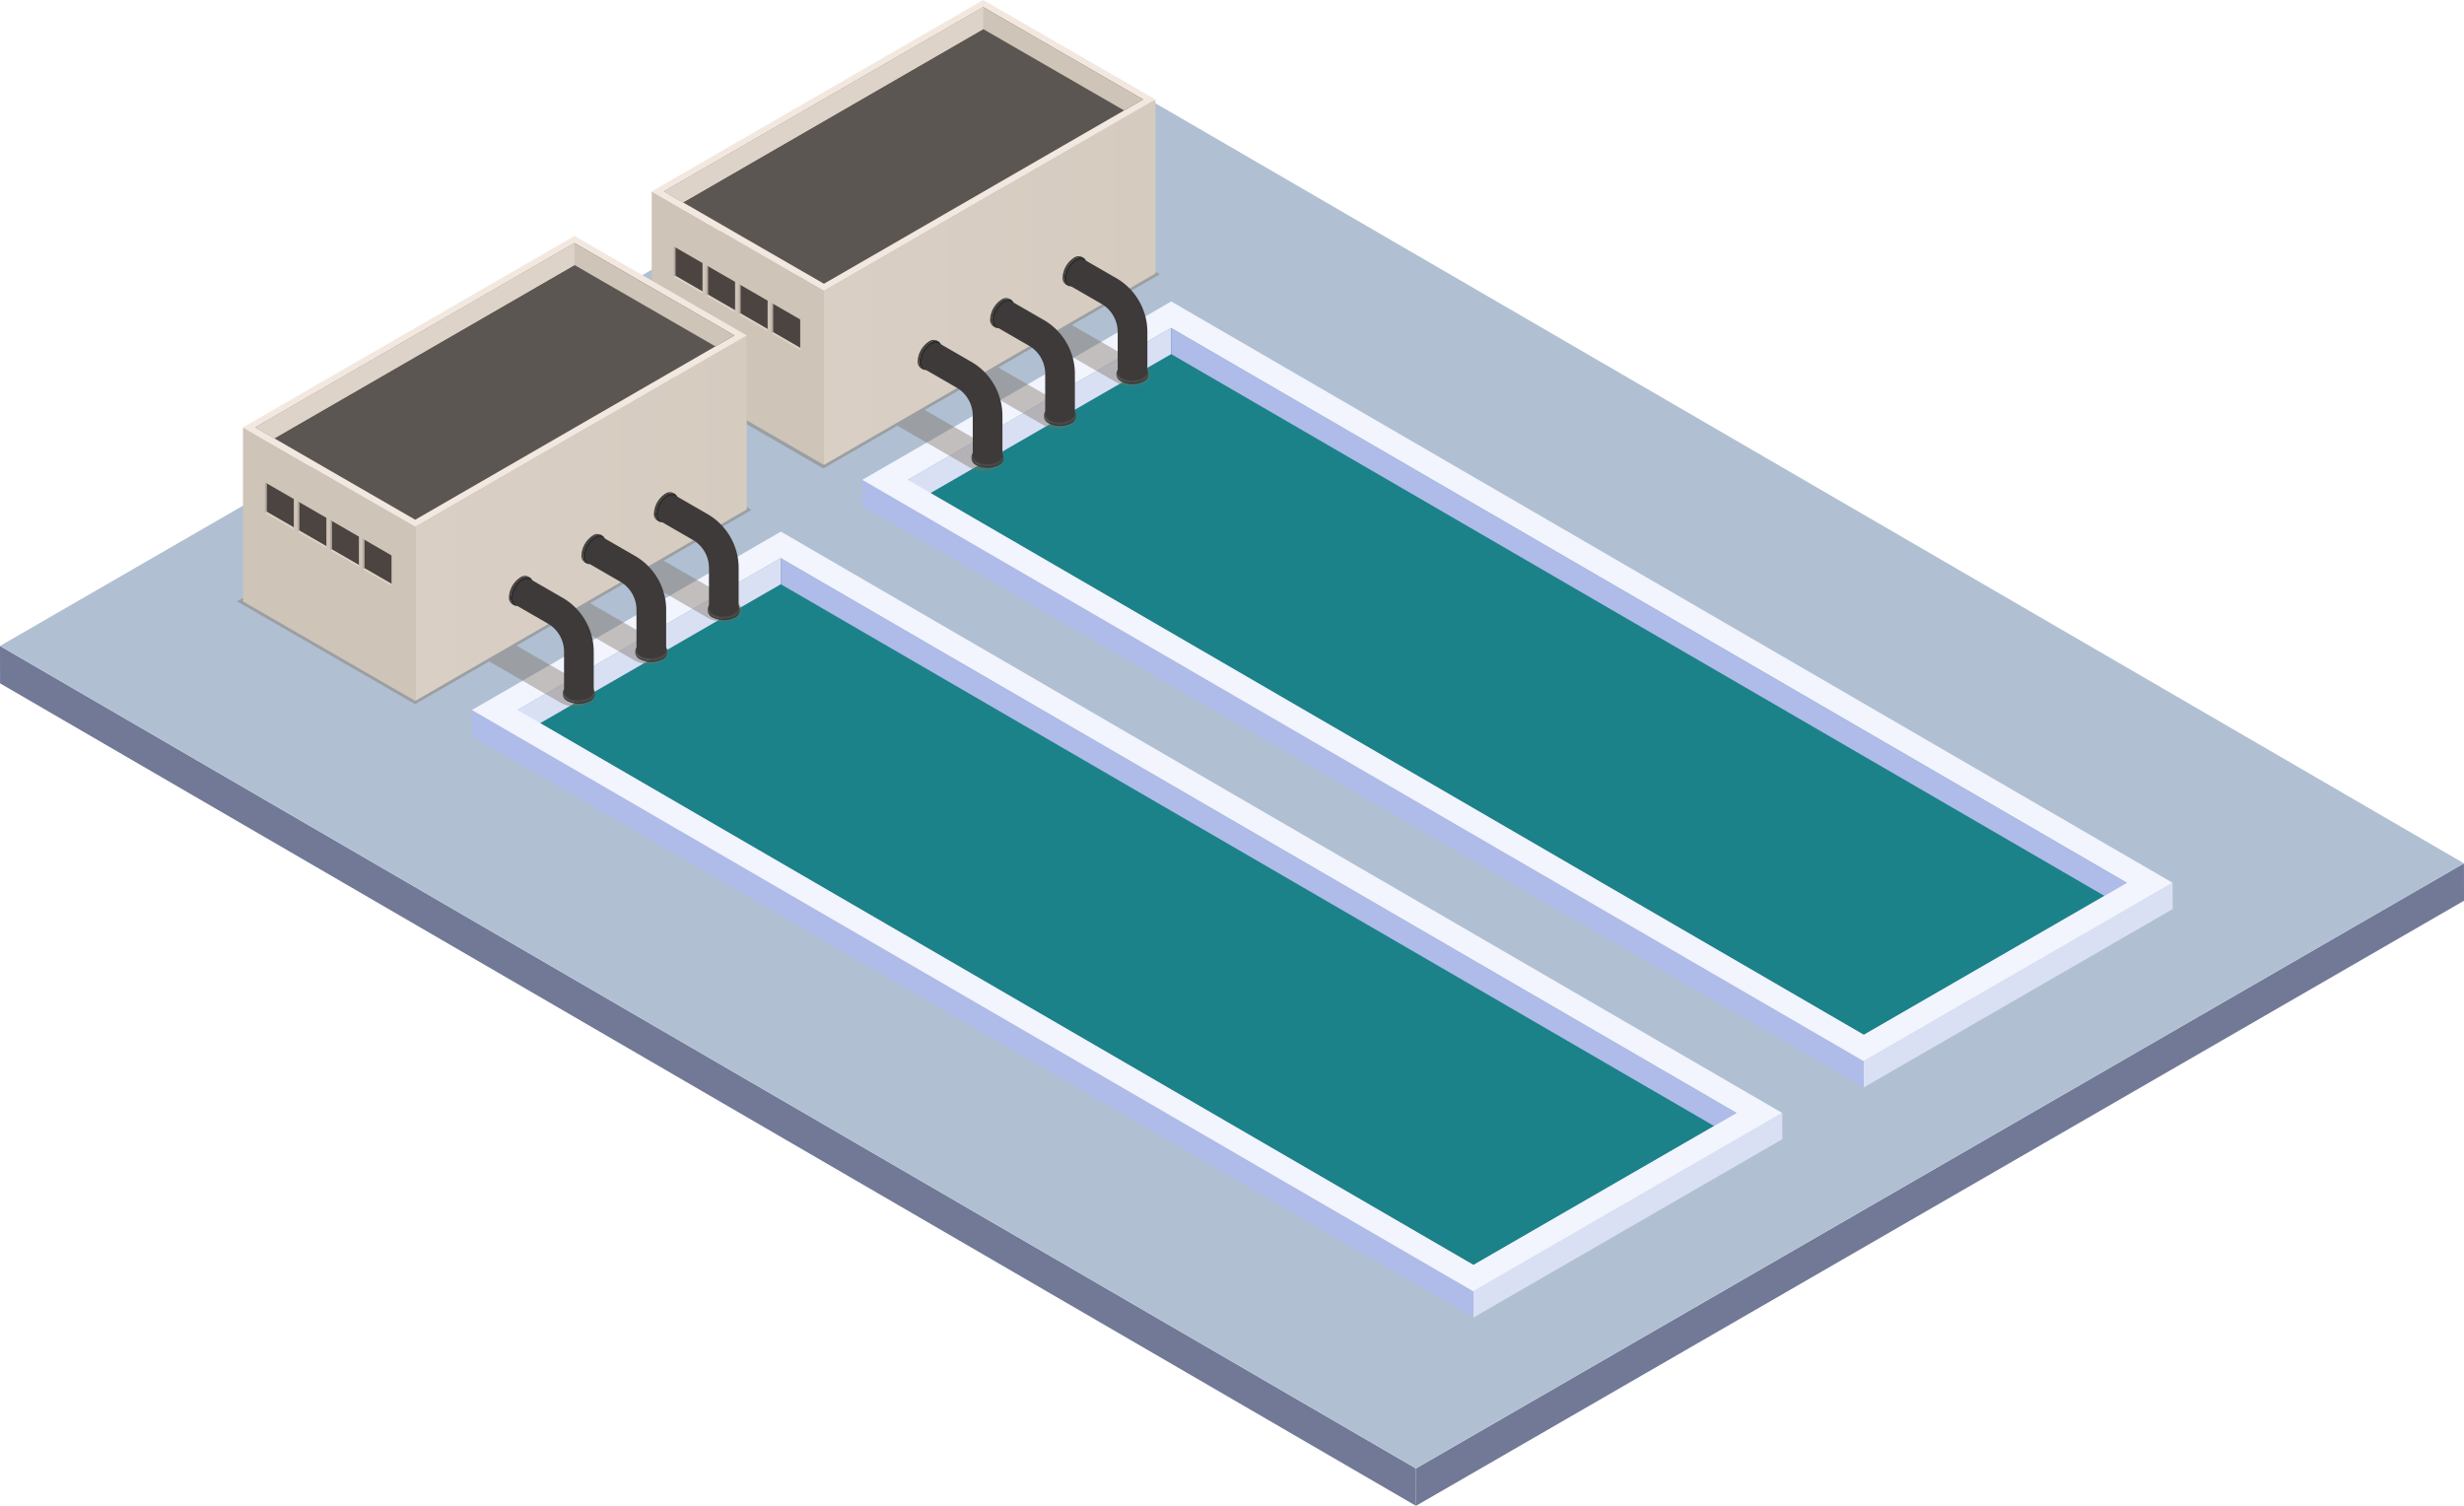 <svg xmlns="http://www.w3.org/2000/svg" xmlns:xlink="http://www.w3.org/1999/xlink" width="297.033" height="181.528" viewBox="0 0 297.033 181.528">
  <defs>
    <linearGradient id="linear-gradient" y1="0.5" x2="1" y2="0.5" gradientUnits="objectBoundingBox">
      <stop offset="0" stop-color="#dacfc5"/>
      <stop offset="1" stop-color="#d5cbbf"/>
    </linearGradient>
  </defs>
  <g id="Grupo_840516" data-name="Grupo 840516" transform="translate(-2411.954 -33.451)">
    <g id="Grupo_840522" data-name="Grupo 840522" transform="translate(2411.954 38.378)">
      <g id="Grupo_840521" data-name="Grupo 840521" style="isolation: isolate">
        <g id="Grupo_840517" data-name="Grupo 840517" transform="translate(0 72.942)">
          <g id="Grupo_840516-2" data-name="Grupo 840516">
            <path id="Trazado_296985" data-name="Trazado 296985" d="M2411.954,81.816l.007,4.509,170.687,99.149-.007-4.509Z" transform="translate(-2411.954 -81.816)" fill="#727997"/>
          </g>
        </g>
        <g id="Grupo_840518" data-name="Grupo 840518" transform="translate(170.687 99.149)">
          <path id="Trazado_296986" data-name="Trazado 296986" d="M2517.968,171.036l.007,4.509L2644.315,102.6l-.007-4.509Z" transform="translate(-2517.968 -98.094)" fill="#727997"/>
        </g>
        <g id="Grupo_840520" data-name="Grupo 840520">
          <g id="Grupo_840519" data-name="Grupo 840519">
            <path id="Trazado_296987" data-name="Trazado 296987" d="M2411.954,109.453,2582.64,208.6l126.34-72.942L2538.293,36.511Z" transform="translate(-2411.954 -36.511)" fill="#b0c0d2"/>
          </g>
        </g>
      </g>
    </g>
    <g id="Grupo_840626" data-name="Grupo 840626" transform="translate(2440.527 33.451)">
      <g id="Grupo_840539" data-name="Grupo 840539" transform="translate(28.317 36.344)">
        <g id="Grupo_840530" data-name="Grupo 840530" transform="translate(47.059)">
          <path id="Trazado_296988" data-name="Trazado 296988" d="M2595.171,143.223l31.737-18.324L2511.664,58l-31.738,18.324,115.245,66.9Z" transform="translate(-2474.438 -54.82)" fill="#1b8289"/>
          <g id="Grupo_840529" data-name="Grupo 840529" style="isolation: isolate">
            <g id="Grupo_840523" data-name="Grupo 840523" transform="translate(5.488 3.179)">
              <path id="Trazado_296989" data-name="Trazado 296989" d="M2479.926,76.322l.009,3.163,31.737-18.324L2511.664,58Z" transform="translate(-2479.926 -57.998)" fill="#dae0f4"/>
            </g>
            <g id="Grupo_840525" data-name="Grupo 840525" transform="translate(37.226 3.179)">
              <g id="Grupo_840524" data-name="Grupo 840524">
                <path id="Trazado_296990" data-name="Trazado 296990" d="M2499.639,58l.009,3.163,115.245,66.9-.009-3.163Z" transform="translate(-2499.639 -57.998)" fill="#afbbe8"/>
              </g>
            </g>
            <g id="Grupo_840526" data-name="Grupo 840526" transform="translate(120.714 70.079)">
              <path id="Trazado_296991" data-name="Trazado 296991" d="M2551.494,121.053l.009,3.163,37.243-21.5-.009-3.163Z" transform="translate(-2551.494 -99.551)" fill="#dae0f4"/>
            </g>
            <g id="Grupo_840527" data-name="Grupo 840527" transform="translate(0 21.502)">
              <path id="Trazado_296992" data-name="Trazado 296992" d="M2476.518,69.379l.009,3.163,120.714,70.08-.009-3.163Z" transform="translate(-2476.518 -69.379)" fill="#afbbe8"/>
            </g>
            <g id="Grupo_840528" data-name="Grupo 840528" transform="translate(0)">
              <path id="Trazado_296993" data-name="Trazado 296993" d="M2634.474,126.1l-37.243,21.5-120.713-70.08,37.243-21.5Zm-37.223,18.324,31.736-18.324L2513.743,59.2,2482,77.526l115.246,66.9Z" transform="translate(-2476.518 -56.024)" fill="#f2f4fe"/>
            </g>
          </g>
        </g>
        <g id="Grupo_840538" data-name="Grupo 840538" transform="translate(0 27.741)">
          <path id="Trazado_296994" data-name="Trazado 296994" d="M2565.942,160.453l31.737-18.324-115.245-66.9L2450.7,93.552l115.245,66.9Z" transform="translate(-2445.209 -72.049)" fill="#1b8289"/>
          <g id="Grupo_840537" data-name="Grupo 840537" style="isolation: isolate">
            <g id="Grupo_840531" data-name="Grupo 840531" transform="translate(5.488 3.179)">
              <path id="Trazado_296995" data-name="Trazado 296995" d="M2450.7,93.552l.009,3.163,31.737-18.324-.009-3.163Z" transform="translate(-2450.697 -75.229)" fill="#dae0f4"/>
            </g>
            <g id="Grupo_840533" data-name="Grupo 840533" transform="translate(37.226 3.179)">
              <g id="Grupo_840532" data-name="Grupo 840532">
                <path id="Trazado_296996" data-name="Trazado 296996" d="M2470.41,75.229l.009,3.163,115.245,66.9-.009-3.163Z" transform="translate(-2470.41 -75.229)" fill="#afbbe8"/>
              </g>
            </g>
            <g id="Grupo_840534" data-name="Grupo 840534" transform="translate(120.714 70.08)">
              <path id="Trazado_296997" data-name="Trazado 296997" d="M2522.265,138.284l.009,3.163,37.243-21.5-.009-3.163Z" transform="translate(-2522.265 -116.781)" fill="#dae0f4"/>
            </g>
            <g id="Grupo_840535" data-name="Grupo 840535" transform="translate(0 21.502)">
              <path id="Trazado_296998" data-name="Trazado 296998" d="M2447.289,86.609l.009,3.163,120.715,70.08-.009-3.163Z" transform="translate(-2447.289 -86.609)" fill="#afbbe8"/>
            </g>
            <g id="Grupo_840536" data-name="Grupo 840536" transform="translate(0)">
              <path id="Trazado_296999" data-name="Trazado 296999" d="M2605.245,143.334,2568,164.837,2447.289,94.756l37.243-21.5Zm-37.224,18.324,31.737-18.324-115.244-66.9-31.738,18.324,115.246,66.9Z" transform="translate(-2447.289 -73.254)" fill="#f2f4fe"/>
            </g>
          </g>
        </g>
      </g>
      <path id="Trazado_297000" data-name="Trazado 297000" d="M2489.877,87.494l-8.744-5.047,10.6-6.121-21.473-12.4L2429.7,87.347l21.473,12.4,8.926-5.154,8.742,5.047a3.649,3.649,0,0,0,3.3,0,1.006,1.006,0,0,0,0-1.906l-8.742-5.047,5.564-3.212,8.742,5.047a3.65,3.65,0,0,0,3.3,0,1.006,1.006,0,0,0,0-1.906l-8.743-5.049,5.563-3.212,8.742,5.047a3.643,3.643,0,0,0,3.3,0A1.006,1.006,0,0,0,2489.877,87.494Z" transform="translate(-2429.701 -14.858)" fill="#7c6e5e" opacity="0.4" style="mix-blend-mode: multiply;isolation: isolate"/>
      <path id="Trazado_297001" data-name="Trazado 297001" d="M2520.441,69.849,2511.7,64.8l10.6-6.12-21.473-12.4L2460.266,69.7l21.471,12.4,8.927-5.154,8.742,5.047a3.649,3.649,0,0,0,3.3,0,1.006,1.006,0,0,0,0-1.906l-8.742-5.047,5.563-3.212,8.744,5.047a3.649,3.649,0,0,0,3.3,0,1.006,1.006,0,0,0,0-1.906l-8.744-5.047,5.564-3.212,8.743,5.047a3.65,3.65,0,0,0,3.3,0A1.006,1.006,0,0,0,2520.441,69.849Z" transform="translate(-2411.055 -25.624)" fill="#7c6e5e" opacity="0.4" style="mix-blend-mode: multiply;isolation: isolate"/>
      <g id="Grupo_840582" data-name="Grupo 840582" transform="translate(49.988)">
        <g id="Grupo_840574" data-name="Grupo 840574">
          <g id="Axonometric_Cube" data-name="Axonometric Cube">
            <g id="Grupo_840540" data-name="Grupo 840540" transform="translate(0 23.074)">
              <path id="Trazado_297002" data-name="Trazado 297002" d="M2481.512,59.77l-20.763-11.988V68.763l20.763,11.988Z" transform="translate(-2460.749 -47.782)" fill="#cec4b7"/>
            </g>
            <path id="Cube_face_-_right" data-name="Cube face - right" d="M2513.611,61.878l-39.966,23.074V63.97L2513.611,40.9Z" transform="translate(-2452.881 -28.908)" fill="url(#linear-gradient)"/>
            <path id="Cube_face_-_top" data-name="Cube face - top" d="M2481.512,68.512l-20.763-11.988,39.965-23.074,20.764,11.988Z" transform="translate(-2460.749 -33.451)" fill="#f2e8df"/>
            <path id="Trazado_297003" data-name="Trazado 297003" d="M2461.672,56.2l38.479-22.215,19.276,11.13-38.479,22.215Z" transform="translate(-2460.185 -33.125)" fill="#5b5651"/>
            <path id="Trazado_297004" data-name="Trazado 297004" d="M2500.151,36.633l16.982,9.805,2.294-1.324-19.276-11.13L2461.672,56.2l2.294,1.324Z" transform="translate(-2460.185 -33.125)" fill="#cec4b7"/>
            <path id="Trazado_297005" data-name="Trazado 297005" d="M2500.151,36.633V33.984L2461.672,56.2l2.294,1.324Z" transform="translate(-2460.185 -33.125)" fill="#ded3c9"/>
          </g>
          <g id="Grupo_840573" data-name="Grupo 840573" transform="translate(2.649 29.704)">
            <g id="Grupo_840548" data-name="Grupo 840548">
              <g id="Grupo_840547" data-name="Grupo 840547">
                <g id="Grupo_840546" data-name="Grupo 840546">
                  <g id="Grupo_840545" data-name="Grupo 840545">
                    <g id="Grupo_840544" data-name="Grupo 840544">
                      <g id="Grupo_840543" data-name="Grupo 840543">
                        <g id="Grupo_840542" data-name="Grupo 840542">
                          <g id="Grupo_840541" data-name="Grupo 840541" transform="translate(0.146 0.084)">
                            <path id="Trazado_297006" data-name="Trazado 297006" d="M2462.485,51.952v3.476l3.332,1.924V53.877Z" transform="translate(-2462.485 -51.952)" fill="#4c4441"/>
                          </g>
                          <path id="Trazado_297007" data-name="Trazado 297007" d="M2462.418,54.027l3.457,2v.259l-3.48-2.009Z" transform="translate(-2462.393 -50.603)" fill="#ded3c9"/>
                          <path id="Trazado_297008" data-name="Trazado 297008" d="M2462.394,51.9v3.67l.226-.13V52.03Z" transform="translate(-2462.394 -51.9)" fill="#b5aba0"/>
                        </g>
                      </g>
                    </g>
                  </g>
                </g>
              </g>
            </g>
            <g id="Grupo_840556" data-name="Grupo 840556" transform="translate(3.924 2.266)">
              <g id="Grupo_840555" data-name="Grupo 840555">
                <g id="Grupo_840554" data-name="Grupo 840554">
                  <g id="Grupo_840553" data-name="Grupo 840553">
                    <g id="Grupo_840552" data-name="Grupo 840552">
                      <g id="Grupo_840551" data-name="Grupo 840551">
                        <g id="Grupo_840550" data-name="Grupo 840550">
                          <g id="Grupo_840549" data-name="Grupo 840549" transform="translate(0.146 0.084)">
                            <path id="Trazado_297009" data-name="Trazado 297009" d="M2464.922,53.36v3.476l3.332,1.924V55.284Z" transform="translate(-2464.922 -53.36)" fill="#4c4441"/>
                          </g>
                          <path id="Trazado_297010" data-name="Trazado 297010" d="M2464.856,55.434l3.456,2v.259l-3.48-2.009Z" transform="translate(-2464.831 -52.01)" fill="#ded3c9"/>
                          <path id="Trazado_297011" data-name="Trazado 297011" d="M2464.832,53.307v3.67l.225-.13V53.438Z" transform="translate(-2464.832 -53.307)" fill="#b5aba0"/>
                        </g>
                      </g>
                    </g>
                  </g>
                </g>
              </g>
            </g>
            <g id="Grupo_840564" data-name="Grupo 840564" transform="translate(7.848 4.531)">
              <g id="Grupo_840563" data-name="Grupo 840563">
                <g id="Grupo_840562" data-name="Grupo 840562">
                  <g id="Grupo_840561" data-name="Grupo 840561">
                    <g id="Grupo_840560" data-name="Grupo 840560">
                      <g id="Grupo_840559" data-name="Grupo 840559">
                        <g id="Grupo_840558" data-name="Grupo 840558">
                          <g id="Grupo_840557" data-name="Grupo 840557" transform="translate(0.146 0.084)">
                            <path id="Trazado_297012" data-name="Trazado 297012" d="M2467.359,54.767v3.476l3.332,1.924V56.691Z" transform="translate(-2467.359 -54.767)" fill="#4c4441"/>
                          </g>
                          <path id="Trazado_297013" data-name="Trazado 297013" d="M2467.293,56.841l3.457,2V59.1l-3.48-2.009Z" transform="translate(-2467.268 -53.417)" fill="#ded3c9"/>
                          <path id="Trazado_297014" data-name="Trazado 297014" d="M2467.269,54.715v3.67l.226-.13V54.845Z" transform="translate(-2467.269 -54.715)" fill="#b5aba0"/>
                        </g>
                      </g>
                    </g>
                  </g>
                </g>
              </g>
            </g>
            <g id="Grupo_840572" data-name="Grupo 840572" transform="translate(11.773 6.797)">
              <g id="Grupo_840571" data-name="Grupo 840571">
                <g id="Grupo_840570" data-name="Grupo 840570">
                  <g id="Grupo_840569" data-name="Grupo 840569">
                    <g id="Grupo_840568" data-name="Grupo 840568">
                      <g id="Grupo_840567" data-name="Grupo 840567">
                        <g id="Grupo_840566" data-name="Grupo 840566">
                          <g id="Grupo_840565" data-name="Grupo 840565" transform="translate(0.146 0.084)">
                            <path id="Trazado_297015" data-name="Trazado 297015" d="M2469.8,56.174V59.65l3.332,1.924V58.1Z" transform="translate(-2469.797 -56.174)" fill="#4c4441"/>
                          </g>
                          <path id="Trazado_297016" data-name="Trazado 297016" d="M2469.73,58.248l3.457,2V60.5l-3.48-2.009Z" transform="translate(-2469.706 -54.825)" fill="#ded3c9"/>
                          <path id="Trazado_297017" data-name="Trazado 297017" d="M2469.706,56.122v3.67l.225-.13V56.252Z" transform="translate(-2469.706 -56.122)" fill="#b5aba0"/>
                        </g>
                      </g>
                    </g>
                  </g>
                </g>
              </g>
            </g>
          </g>
        </g>
        <g id="Grupo_840581" data-name="Grupo 840581" transform="translate(32.07 30.883)">
          <g id="Grupo_840576" data-name="Grupo 840576" transform="translate(17.474)">
            <g id="Grupo_840575" data-name="Grupo 840575">
              <g id="Axonometric_Cylinder" data-name="Axonometric Cylinder" transform="translate(6.486 12.995)">
                <ellipse id="Cylinder_face" data-name="Cylinder face" cx="1.926" cy="1.112" rx="1.926" ry="1.112" fill="#4a4846"/>
                <path id="Cylinder_body" data-name="Cylinder body" d="M2499.4,61.388v.206a.953.953,0,0,1-.563.8,3.008,3.008,0,0,1-2.724,0,.96.96,0,0,1-.563-.776v-.208a.958.958,0,0,0,.563.776,3.008,3.008,0,0,0,2.724,0A.949.949,0,0,0,2499.4,61.388Z" transform="translate(-2495.549 -60.286)" fill="#3d3a39"/>
              </g>
              <g id="Axonometric_Cylinder-2" data-name="Axonometric Cylinder">
                <path id="Cylinder_face-2" data-name="Cylinder face" d="M2492.994,52.883a3.012,3.012,0,0,0-1.362,2.359c0,.868.61,1.22,1.362.786a3.007,3.007,0,0,0,1.362-2.359C2494.356,52.8,2493.746,52.448,2492.994,52.883Z" transform="translate(-2491.453 -52.593)" fill="#302e2d"/>
                <path id="Cylinder_body-2" data-name="Cylinder body" d="M2494.034,52.831l-.179-.1a.95.95,0,0,0-.973.09,3.007,3.007,0,0,0-1.362,2.359.963.963,0,0,0,.389.876l.181.1a.962.962,0,0,1-.391-.876,3.012,3.012,0,0,1,1.362-2.359A.95.95,0,0,1,2494.034,52.831Z" transform="translate(-2491.521 -52.632)" fill="#3d3a39"/>
              </g>
              <path id="Trazado_297018" data-name="Trazado 297018" d="M2500.553,57.876a7.511,7.511,0,0,0-2.742-2.745l-3.639-2.1c-1.559-.9-3.12,2.331-1.98,2.988l3.831,2.212a3.924,3.924,0,0,1,1.958,3.391v4.63c0,1.734,3.579,1.488,3.579.066v-4.7A7.5,7.5,0,0,0,2500.553,57.876Z" transform="translate(-2491.35 -52.485)" fill="#3d3a39"/>
            </g>
          </g>
          <g id="Grupo_840578" data-name="Grupo 840578" transform="translate(8.738 5.044)">
            <g id="Grupo_840577" data-name="Grupo 840577">
              <g id="Axonometric_Cylinder-3" data-name="Axonometric Cylinder" transform="translate(6.485 12.995)">
                <ellipse id="Cylinder_face-3" data-name="Cylinder face" cx="1.926" cy="1.112" rx="1.926" ry="1.112" fill="#4a4846"/>
                <path id="Cylinder_body-3" data-name="Cylinder body" d="M2493.976,64.521v.206a.954.954,0,0,1-.565.8,3.009,3.009,0,0,1-2.725,0,.963.963,0,0,1-.563-.776V64.54a.963.963,0,0,0,.563.776,3.009,3.009,0,0,0,2.725,0A.95.95,0,0,0,2493.976,64.521Z" transform="translate(-2490.123 -63.419)" fill="#3d3a39"/>
              </g>
              <g id="Axonometric_Cylinder-4" data-name="Axonometric Cylinder">
                <path id="Cylinder_face-4" data-name="Cylinder face" d="M2487.568,56.016a3.008,3.008,0,0,0-1.362,2.359c0,.869.608,1.22,1.362.786a3.007,3.007,0,0,0,1.362-2.359C2488.93,55.933,2488.32,55.581,2487.568,56.016Z" transform="translate(-2486.027 -55.726)" fill="#302e2d"/>
                <path id="Cylinder_body-4" data-name="Cylinder body" d="M2488.606,55.964l-.179-.1a.95.95,0,0,0-.973.09,3.006,3.006,0,0,0-1.36,2.359.961.961,0,0,0,.39.876l.179.1a.964.964,0,0,1-.389-.877,3.008,3.008,0,0,1,1.362-2.359A.947.947,0,0,1,2488.606,55.964Z" transform="translate(-2486.095 -55.765)" fill="#3d3a39"/>
              </g>
              <path id="Trazado_297019" data-name="Trazado 297019" d="M2495.125,61.009a7.49,7.49,0,0,0-2.74-2.743l-3.639-2.1c-1.559-.9-3.12,2.331-1.98,2.988l3.829,2.212a3.926,3.926,0,0,1,1.958,3.391v4.63c0,1.734,3.579,1.488,3.579.066v-4.7A7.5,7.5,0,0,0,2495.125,61.009Z" transform="translate(-2485.924 -55.618)" fill="#3d3a39"/>
            </g>
          </g>
          <g id="Grupo_840580" data-name="Grupo 840580" transform="translate(0 10.088)">
            <g id="Grupo_840579" data-name="Grupo 840579">
              <g id="Axonometric_Cylinder-5" data-name="Axonometric Cylinder" transform="translate(6.486 12.995)">
                <path id="Cylinder_face-5" data-name="Cylinder face" d="M2487.985,68.869a3.018,3.018,0,0,1-2.724,0,.83.83,0,0,1,0-1.573,3.008,3.008,0,0,1,2.724,0A.83.83,0,0,1,2487.985,68.869Z" transform="translate(-2484.697 -66.969)" fill="#4a4846"/>
                <path id="Cylinder_body-5" data-name="Cylinder body" d="M2488.548,67.654v.206a.953.953,0,0,1-.564.8,3.007,3.007,0,0,1-2.724,0,.957.957,0,0,1-.564-.776v-.208a.962.962,0,0,0,.564.778,3.017,3.017,0,0,0,2.724,0A.953.953,0,0,0,2488.548,67.654Z" transform="translate(-2484.696 -66.552)" fill="#3d3a39"/>
              </g>
              <g id="Axonometric_Cylinder-6" data-name="Axonometric Cylinder">
                <path id="Cylinder_face-6" data-name="Cylinder face" d="M2482.141,59.149a3.012,3.012,0,0,0-1.362,2.359c0,.869.61,1.22,1.362.786a3.007,3.007,0,0,0,1.362-2.359C2483.5,59.066,2482.893,58.714,2482.141,59.149Z" transform="translate(-2480.6 -58.859)" fill="#302e2d"/>
                <path id="Cylinder_body-6" data-name="Cylinder body" d="M2483.181,59.1l-.18-.1a.947.947,0,0,0-.971.09,3.008,3.008,0,0,0-1.362,2.359.961.961,0,0,0,.389.876l.179.1a.963.963,0,0,1-.39-.876,3.012,3.012,0,0,1,1.362-2.359A.95.95,0,0,1,2483.181,59.1Z" transform="translate(-2480.668 -58.898)" fill="#3d3a39"/>
              </g>
              <path id="Trazado_297020" data-name="Trazado 297020" d="M2489.7,64.144a7.471,7.471,0,0,0-2.74-2.745l-3.639-2.1c-1.559-.9-3.12,2.331-1.98,2.99l3.831,2.211a3.926,3.926,0,0,1,1.958,3.391v4.63c0,1.734,3.579,1.488,3.579.066v-4.7A7.5,7.5,0,0,0,2489.7,64.144Z" transform="translate(-2480.497 -58.751)" fill="#3d3a39"/>
            </g>
          </g>
        </g>
      </g>
      <g id="Grupo_840625" data-name="Grupo 840625" transform="translate(0.719 28.445)">
        <g id="Grupo_840617" data-name="Grupo 840617">
          <g id="Axonometric_Cube-2" data-name="Axonometric Cube">
            <g id="Grupo_840583" data-name="Grupo 840583" transform="translate(0 23.074)">
              <path id="Trazado_297021" data-name="Trazado 297021" d="M2450.911,77.438l-20.764-11.988V86.431l20.764,11.988Z" transform="translate(-2430.147 -65.449)" fill="#cec4b7"/>
            </g>
            <path id="Cube_face_-_right-2" data-name="Cube face - right" d="M2483.01,79.545l-39.966,23.074V81.638l39.966-23.074Z" transform="translate(-2422.281 -46.576)" fill="url(#linear-gradient)"/>
            <path id="Cube_face_-_top-2" data-name="Cube face - top" d="M2450.911,86.18l-20.764-11.988,39.966-23.074,20.764,11.988Z" transform="translate(-2430.147 -51.118)" fill="#f2e8df"/>
            <path id="Trazado_297022" data-name="Trazado 297022" d="M2431.071,73.866l38.479-22.215,19.276,11.13L2450.348,85Z" transform="translate(-2429.584 -50.793)" fill="#5b5651"/>
            <path id="Trazado_297023" data-name="Trazado 297023" d="M2469.55,54.3l16.982,9.805,2.294-1.324-19.276-11.13-38.479,22.215,2.294,1.324Z" transform="translate(-2429.584 -50.793)" fill="#cec4b7"/>
            <path id="Trazado_297024" data-name="Trazado 297024" d="M2469.55,54.3V51.651l-38.479,22.215,2.294,1.324Z" transform="translate(-2429.584 -50.793)" fill="#ded3c9"/>
          </g>
          <g id="Grupo_840616" data-name="Grupo 840616" transform="translate(2.649 29.704)">
            <g id="Grupo_840591" data-name="Grupo 840591">
              <g id="Grupo_840590" data-name="Grupo 840590">
                <g id="Grupo_840589" data-name="Grupo 840589">
                  <g id="Grupo_840588" data-name="Grupo 840588">
                    <g id="Grupo_840587" data-name="Grupo 840587">
                      <g id="Grupo_840586" data-name="Grupo 840586">
                        <g id="Grupo_840585" data-name="Grupo 840585">
                          <g id="Grupo_840584" data-name="Grupo 840584" transform="translate(0.145 0.084)">
                            <path id="Trazado_297025" data-name="Trazado 297025" d="M2431.883,69.62V73.1l3.332,1.924V71.544Z" transform="translate(-2431.883 -69.62)" fill="#4c4441"/>
                          </g>
                          <path id="Trazado_297026" data-name="Trazado 297026" d="M2431.817,71.694l3.457,2v.259l-3.48-2.009Z" transform="translate(-2431.793 -68.27)" fill="#ded3c9"/>
                          <path id="Trazado_297027" data-name="Trazado 297027" d="M2431.793,69.568v3.67l.225-.13V69.7Z" transform="translate(-2431.793 -69.568)" fill="#b5aba0"/>
                        </g>
                      </g>
                    </g>
                  </g>
                </g>
              </g>
            </g>
            <g id="Grupo_840599" data-name="Grupo 840599" transform="translate(3.924 2.266)">
              <g id="Grupo_840598" data-name="Grupo 840598">
                <g id="Grupo_840597" data-name="Grupo 840597">
                  <g id="Grupo_840596" data-name="Grupo 840596">
                    <g id="Grupo_840595" data-name="Grupo 840595">
                      <g id="Grupo_840594" data-name="Grupo 840594">
                        <g id="Grupo_840593" data-name="Grupo 840593">
                          <g id="Grupo_840592" data-name="Grupo 840592" transform="translate(0.146 0.084)">
                            <path id="Trazado_297028" data-name="Trazado 297028" d="M2434.321,71.027V74.5l3.332,1.924V72.951Z" transform="translate(-2434.321 -71.027)" fill="#4c4441"/>
                          </g>
                          <path id="Trazado_297029" data-name="Trazado 297029" d="M2434.255,73.1l3.457,2v.259l-3.48-2.009Z" transform="translate(-2434.23 -69.678)" fill="#ded3c9"/>
                          <path id="Trazado_297030" data-name="Trazado 297030" d="M2434.23,70.975v3.67l.226-.13V71.105Z" transform="translate(-2434.23 -70.975)" fill="#b5aba0"/>
                        </g>
                      </g>
                    </g>
                  </g>
                </g>
              </g>
            </g>
            <g id="Grupo_840607" data-name="Grupo 840607" transform="translate(7.848 4.531)">
              <g id="Grupo_840606" data-name="Grupo 840606">
                <g id="Grupo_840605" data-name="Grupo 840605">
                  <g id="Grupo_840604" data-name="Grupo 840604">
                    <g id="Grupo_840603" data-name="Grupo 840603">
                      <g id="Grupo_840602" data-name="Grupo 840602">
                        <g id="Grupo_840601" data-name="Grupo 840601">
                          <g id="Grupo_840600" data-name="Grupo 840600" transform="translate(0.145 0.084)">
                            <path id="Trazado_297031" data-name="Trazado 297031" d="M2436.758,72.434v3.476l3.332,1.924V74.359Z" transform="translate(-2436.758 -72.434)" fill="#4c4441"/>
                          </g>
                          <path id="Trazado_297032" data-name="Trazado 297032" d="M2436.692,74.509l3.457,2v.259l-3.48-2.009Z" transform="translate(-2436.667 -71.085)" fill="#ded3c9"/>
                          <path id="Trazado_297033" data-name="Trazado 297033" d="M2436.668,72.382v3.67l.226-.13V72.512Z" transform="translate(-2436.668 -72.382)" fill="#b5aba0"/>
                        </g>
                      </g>
                    </g>
                  </g>
                </g>
              </g>
            </g>
            <g id="Grupo_840615" data-name="Grupo 840615" transform="translate(11.773 6.797)">
              <g id="Grupo_840614" data-name="Grupo 840614">
                <g id="Grupo_840613" data-name="Grupo 840613">
                  <g id="Grupo_840612" data-name="Grupo 840612">
                    <g id="Grupo_840611" data-name="Grupo 840611">
                      <g id="Grupo_840610" data-name="Grupo 840610">
                        <g id="Grupo_840609" data-name="Grupo 840609">
                          <g id="Grupo_840608" data-name="Grupo 840608" transform="translate(0.146 0.084)">
                            <path id="Trazado_297034" data-name="Trazado 297034" d="M2439.2,73.842v3.476l3.332,1.924V75.766Z" transform="translate(-2439.196 -73.842)" fill="#4c4441"/>
                          </g>
                          <path id="Trazado_297035" data-name="Trazado 297035" d="M2439.129,75.916l3.457,2v.259l-3.48-2.009Z" transform="translate(-2439.104 -72.492)" fill="#ded3c9"/>
                          <path id="Trazado_297036" data-name="Trazado 297036" d="M2439.105,73.789v3.67l.226-.13V73.92Z" transform="translate(-2439.105 -73.789)" fill="#b5aba0"/>
                        </g>
                      </g>
                    </g>
                  </g>
                </g>
              </g>
            </g>
          </g>
        </g>
        <g id="Grupo_840624" data-name="Grupo 840624" transform="translate(32.07 30.883)">
          <g id="Grupo_840619" data-name="Grupo 840619" transform="translate(17.474)">
            <g id="Grupo_840618" data-name="Grupo 840618">
              <g id="Axonometric_Cylinder-7" data-name="Axonometric Cylinder" transform="translate(6.486 12.994)">
                <path id="Cylinder_face-7" data-name="Cylinder face" d="M2468.237,80.27a3.008,3.008,0,0,1-2.724,0,.83.83,0,0,1,0-1.573,3.008,3.008,0,0,1,2.724,0A.83.83,0,0,1,2468.237,80.27Z" transform="translate(-2464.949 -78.37)" fill="#4a4846"/>
                <path id="Cylinder_body-7" data-name="Cylinder body" d="M2468.8,79.055v.208a.95.95,0,0,1-.563.8,3.008,3.008,0,0,1-2.724,0,.962.962,0,0,1-.564-.776v-.206a.964.964,0,0,0,.564.776,3.008,3.008,0,0,0,2.724,0A.952.952,0,0,0,2468.8,79.055Z" transform="translate(-2464.948 -77.953)" fill="#3d3a39"/>
              </g>
              <g id="Axonometric_Cylinder-8" data-name="Axonometric Cylinder">
                <path id="Cylinder_face-8" data-name="Cylinder face" d="M2462.393,70.549a3.012,3.012,0,0,0-1.362,2.359c0,.869.61,1.222,1.362.787a3.008,3.008,0,0,0,1.362-2.359C2463.755,70.467,2463.146,70.116,2462.393,70.549Z" transform="translate(-2460.852 -70.26)" fill="#302e2d"/>
                <path id="Cylinder_body-8" data-name="Cylinder body" d="M2463.433,70.5l-.178-.1a.954.954,0,0,0-.973.09,3.013,3.013,0,0,0-1.362,2.359.968.968,0,0,0,.39.877l.18.1a.965.965,0,0,1-.391-.877,3.012,3.012,0,0,1,1.362-2.359A.954.954,0,0,1,2463.433,70.5Z" transform="translate(-2460.92 -70.3)" fill="#3d3a39"/>
              </g>
              <path id="Trazado_297037" data-name="Trazado 297037" d="M2469.952,75.545a7.5,7.5,0,0,0-2.742-2.745l-3.639-2.1c-1.559-.9-3.12,2.331-1.98,2.99l3.83,2.211a3.926,3.926,0,0,1,1.958,3.391v4.632c0,1.732,3.579,1.486,3.579.064v-4.7A7.5,7.5,0,0,0,2469.952,75.545Z" transform="translate(-2460.749 -70.152)" fill="#3d3a39"/>
            </g>
          </g>
          <g id="Grupo_840621" data-name="Grupo 840621" transform="translate(8.738 5.044)">
            <g id="Grupo_840620" data-name="Grupo 840620">
              <g id="Axonometric_Cylinder-9" data-name="Axonometric Cylinder" transform="translate(6.485 12.995)">
                <ellipse id="Cylinder_face-9" data-name="Cylinder face" cx="1.926" cy="1.112" rx="1.926" ry="1.112" fill="#4a4846"/>
                <path id="Cylinder_body-9" data-name="Cylinder body" d="M2463.375,82.188V82.4a.951.951,0,0,1-.565.8,3.008,3.008,0,0,1-2.724,0,.964.964,0,0,1-.563-.776v-.206a.964.964,0,0,0,.563.776,3.008,3.008,0,0,0,2.724,0A.955.955,0,0,0,2463.375,82.188Z" transform="translate(-2459.522 -81.086)" fill="#3d3a39"/>
              </g>
              <g id="Axonometric_Cylinder-10" data-name="Axonometric Cylinder">
                <path id="Cylinder_face-10" data-name="Cylinder face" d="M2456.967,73.682a3.013,3.013,0,0,0-1.362,2.36c0,.868.61,1.22,1.362.786a3.013,3.013,0,0,0,1.362-2.359C2458.329,73.6,2457.719,73.249,2456.967,73.682Z" transform="translate(-2455.426 -73.393)" fill="#302e2d"/>
                <path id="Cylinder_body-10" data-name="Cylinder body" d="M2458.005,73.631l-.178-.1a.954.954,0,0,0-.972.09,3.011,3.011,0,0,0-1.361,2.359.963.963,0,0,0,.39.877l.178.1a.963.963,0,0,1-.389-.876,3.013,3.013,0,0,1,1.362-2.36A.951.951,0,0,1,2458.005,73.631Z" transform="translate(-2455.494 -73.433)" fill="#3d3a39"/>
              </g>
              <path id="Trazado_297038" data-name="Trazado 297038" d="M2464.524,78.678a7.493,7.493,0,0,0-2.74-2.745l-3.639-2.1c-1.559-.9-3.12,2.331-1.98,2.99l3.828,2.211a3.926,3.926,0,0,1,1.958,3.391v4.632c0,1.734,3.579,1.486,3.579.064v-4.7A7.5,7.5,0,0,0,2464.524,78.678Z" transform="translate(-2455.323 -73.285)" fill="#3d3a39"/>
            </g>
          </g>
          <g id="Grupo_840623" data-name="Grupo 840623" transform="translate(0 10.088)">
            <g id="Grupo_840622" data-name="Grupo 840622">
              <g id="Axonometric_Cylinder-11" data-name="Axonometric Cylinder" transform="translate(6.486 12.995)">
                <ellipse id="Cylinder_face-11" data-name="Cylinder face" cx="1.926" cy="1.112" rx="1.926" ry="1.112" fill="#4a4846"/>
                <path id="Cylinder_body-11" data-name="Cylinder body" d="M2457.947,85.321v.208a.948.948,0,0,1-.563.8,3.008,3.008,0,0,1-2.724,0,.958.958,0,0,1-.564-.776v-.206a.958.958,0,0,0,.564.776,3.008,3.008,0,0,0,2.724,0A.95.95,0,0,0,2457.947,85.321Z" transform="translate(-2454.095 -84.22)" fill="#3d3a39"/>
              </g>
              <g id="Axonometric_Cylinder-12" data-name="Axonometric Cylinder">
                <path id="Cylinder_face-12" data-name="Cylinder face" d="M2451.54,76.815a3.013,3.013,0,0,0-1.362,2.36c0,.868.61,1.22,1.362.786A3.013,3.013,0,0,0,2452.9,77.6C2452.9,76.733,2452.292,76.382,2451.54,76.815Z" transform="translate(-2449.999 -76.526)" fill="#302e2d"/>
                <path id="Cylinder_body-12" data-name="Cylinder body" d="M2452.58,76.764l-.178-.1a.954.954,0,0,0-.973.09,3.013,3.013,0,0,0-1.362,2.359.963.963,0,0,0,.39.877l.179.1a.966.966,0,0,1-.39-.876,3.013,3.013,0,0,1,1.362-2.36A.958.958,0,0,1,2452.58,76.764Z" transform="translate(-2450.067 -76.566)" fill="#3d3a39"/>
              </g>
              <path id="Trazado_297039" data-name="Trazado 297039" d="M2459.1,81.811a7.482,7.482,0,0,0-2.74-2.745l-3.639-2.1c-1.559-.9-3.12,2.331-1.98,2.99l3.83,2.211a3.926,3.926,0,0,1,1.958,3.391v4.632c0,1.734,3.579,1.486,3.579.064v-4.7A7.5,7.5,0,0,0,2459.1,81.811Z" transform="translate(-2449.896 -76.418)" fill="#3d3a39"/>
            </g>
          </g>
        </g>
      </g>
    </g>
  </g>
</svg>
